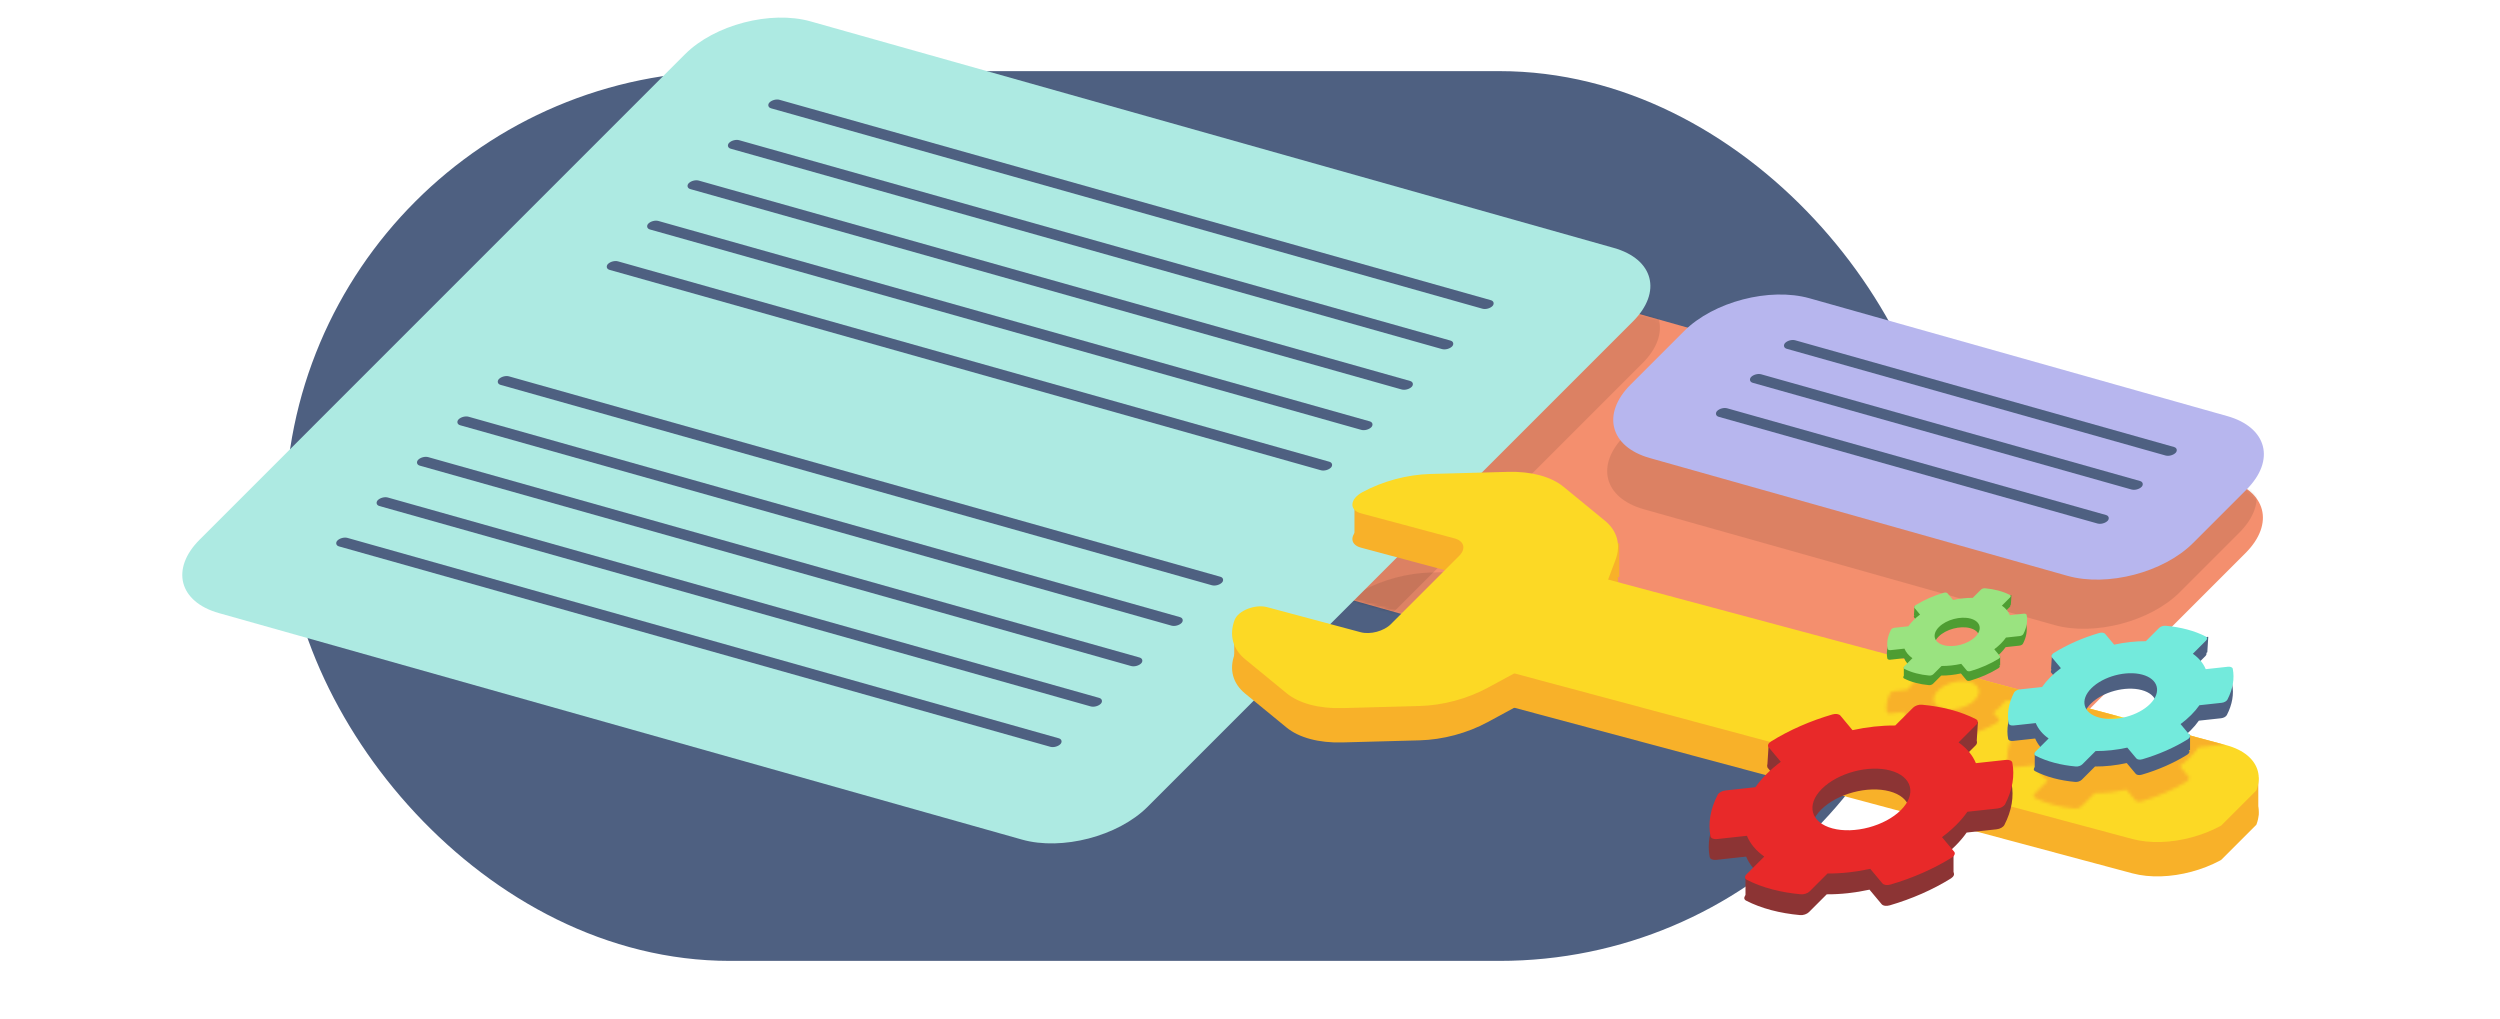 <svg height="300" viewBox="0 0 736 339" fill="none" xmlns="http://www.w3.org/2000/svg">
<rect x="47" y="23.662" width="552" height="296" rx="148" fill="#4E6081"/>
<path d="M328.109 79.348C337.873 69.585 356.56 64.709 369.848 68.456L692.787 159.534C706.075 163.282 708.934 174.235 699.17 183.998L639.281 243.888C629.518 253.651 610.831 258.527 597.542 254.779L274.604 163.701C261.315 159.954 258.457 149.001 268.22 139.238L328.109 79.348Z" fill="#F48F6E"/>
<mask id="mask0_363_215" style="mask-type:alpha" maskUnits="userSpaceOnUse" x="262" y="67" width="443" height="190">
<path d="M328.09 79.339C337.853 69.576 356.54 64.7 369.829 68.448L692.8 159.535C706.088 163.283 708.946 174.235 699.183 183.998L639.283 243.898C629.52 253.662 610.833 258.538 597.544 254.79L274.574 163.703C261.285 159.955 258.427 149.002 268.19 139.239L328.09 79.339Z" fill="white"/>
</mask>
<g mask="url(#mask0_363_215)">
<g clip-path="url(#clip0_363_215)" filter="url(#filter0_f_363_215)">
<path d="M698.481 302.009C689.861 310.629 673.327 315.059 661.552 311.904L450.582 255.374C438.807 252.219 436.249 242.674 444.869 234.054V234.054C453.489 225.434 470.023 221.003 481.798 224.159L692.768 280.688C704.543 283.843 707.101 293.389 698.481 302.009V302.009Z" fill="#101010" fill-opacity="0.1"/>
<path fill-rule="evenodd" clip-rule="evenodd" d="M380.171 263.401C384.294 266.781 390.942 268.562 398.653 268.354L424.442 267.655C432.153 267.447 440.295 265.265 447.078 261.59L469.76 249.301C476.542 245.626 481.409 240.759 483.29 235.771L489.579 219.089C491.46 214.1 490.2 209.399 486.077 206.02L472.29 194.717C468.167 191.338 461.518 189.556 453.807 189.765L428.019 190.463C420.308 190.672 412.166 192.854 405.383 196.528V196.528C401.176 198.808 400.918 202.487 404.891 203.551L436.043 211.898C439.244 212.756 439.939 215.351 437.596 217.694L414.865 240.425C412.522 242.768 408.028 243.972 404.827 243.114L373.675 234.767C369.702 233.703 364.048 235.935 362.882 239.03V239.03C361.001 244.018 362.261 248.719 366.383 252.099L380.171 263.401Z" fill="#101010" fill-opacity="0.1"/>
</g>
<g filter="url(#filter1_f_363_215)">
<path d="M512.437 125.129C522.2 115.366 540.887 110.49 554.176 114.238L690.725 152.749C704.014 156.496 706.872 167.449 697.109 177.212L677.293 197.028C667.53 206.791 648.843 211.668 635.554 207.92L499.005 169.409C485.716 165.661 482.858 154.708 492.621 144.945L512.437 125.129Z" fill="black" fill-opacity="0.1"/>
</g>
<g filter="url(#filter2_f_363_215)">
<path d="M252.592 51.456C262.355 41.693 281.042 36.817 294.331 40.565L492.187 96.366C505.476 100.114 508.334 111.067 498.571 120.83L402.572 216.829C392.809 226.592 374.121 231.468 360.833 227.72L162.977 171.919C149.688 168.171 146.83 157.218 156.593 147.455L252.592 51.456Z" fill="black" fill-opacity="0.1"/>
</g>
</g>
<path d="M512.428 110.13C522.191 100.366 540.878 95.49 554.167 99.238L693.106 138.423C706.394 142.171 709.253 153.123 699.489 162.886L681.701 180.674C671.938 190.438 653.251 195.314 639.962 191.566L501.023 152.381C487.735 148.634 484.877 137.681 494.64 127.918L512.428 110.13Z" fill="#B7B6EE"/>
<rect width="135" height="4" rx="2" transform="matrix(0.962 0.271 -0.707 0.707 547.455 112.662)" fill="#4E6081"/>
<rect width="135" height="4" rx="2" transform="matrix(0.962 0.271 -0.707 0.707 536.142 123.976)" fill="#4E6081"/>
<rect width="135" height="4" rx="2" transform="matrix(0.962 0.271 -0.707 0.707 524.828 135.29)" fill="#4E6081"/>
<path d="M180.085 18.009C189.848 8.246 208.535 3.369 221.824 7.117L489.014 82.472C502.303 86.22 505.161 97.173 495.398 106.936L333.911 268.422C324.148 278.185 305.461 283.062 292.172 279.314L24.982 203.959C11.694 200.211 8.836 189.258 18.599 179.495L180.085 18.009Z" fill="#ADEAE2"/>
<rect width="250" height="4" rx="2" transform="matrix(0.962 0.271 -0.707 0.707 209.568 32.662)" fill="#4E6081"/>
<rect width="250" height="4" rx="2" transform="matrix(0.962 0.271 -0.707 0.707 196.134 46.097)" fill="#4E6081"/>
<rect width="250" height="4" rx="2" transform="matrix(0.962 0.271 -0.707 0.707 182.698 59.532)" fill="#4E6081"/>
<rect width="250" height="4" rx="2" transform="matrix(0.962 0.271 -0.707 0.707 169.264 72.967)" fill="#4E6081"/>
<rect width="250" height="4" rx="2" transform="matrix(0.962 0.271 -0.707 0.707 155.828 86.402)" fill="#4E6081"/>
<g clip-path="url(#clip1_363_215)">
<path d="M698.482 280.642C689.862 289.262 673.328 293.692 661.553 290.537L450.583 234.008C438.808 230.853 436.25 221.307 444.87 212.687V212.687C453.49 204.067 470.024 199.637 481.799 202.792L692.769 259.321C704.544 262.476 707.102 272.022 698.482 280.642V280.642Z" fill="#F8B129"/>
<path fill-rule="evenodd" clip-rule="evenodd" d="M380.172 242.035C384.295 245.414 390.943 247.196 398.654 246.987L424.443 246.289C432.154 246.08 440.296 243.898 447.079 240.223L469.761 227.934C476.543 224.259 481.41 219.392 483.291 214.404L489.58 197.722C491.461 192.734 490.201 188.033 486.078 184.653L472.291 173.351C468.168 169.971 461.519 168.19 453.808 168.398L428.02 169.096C420.309 169.305 412.166 171.487 405.384 175.162V175.162C401.177 177.441 400.919 181.12 404.892 182.184L436.044 190.532C439.245 191.389 439.94 193.984 437.597 196.327L414.866 219.058C412.523 221.401 408.029 222.605 404.828 221.748L373.676 213.4C369.703 212.336 364.049 214.569 362.882 217.663V217.663C361.002 222.651 362.261 227.352 366.384 230.732L380.172 242.035Z" fill="#F8B129"/>
</g>
<path d="M490.846 191.988L490.846 180.565L474.347 191.988L490.846 191.988Z" fill="#F8B129"/>
<path d="M703.435 271.312L703.435 258.62L692.013 263.043L692.63 268.235L697.261 271.312L703.435 271.312Z" fill="#F8B129"/>
<path d="M362.754 209.162V222.162L397.74 235.14L454.775 218.323L462.923 180.248L440.36 164.7L402.754 167.662V179.162L442.867 188.18L417.483 214.516L362.754 209.162Z" fill="#F8B129"/>
<g clip-path="url(#clip2_363_215)">
<path d="M698.482 269.219C689.862 277.839 673.328 282.269 661.553 279.114L450.583 222.585C438.808 219.43 436.25 209.884 444.87 201.264V201.264C453.49 192.644 470.024 188.214 481.799 191.369L692.769 247.898C704.544 251.053 707.102 260.599 698.482 269.219V269.219Z" fill="#FCD925"/>
<path fill-rule="evenodd" clip-rule="evenodd" d="M380.172 230.612C384.295 233.991 390.943 235.773 398.654 235.564L424.443 234.866C432.154 234.657 440.296 232.475 447.079 228.801L469.761 216.511C476.543 212.836 481.41 207.969 483.291 202.981L489.58 186.299C491.461 181.311 490.201 176.61 486.078 173.23L472.291 161.928C468.168 158.548 461.519 156.767 453.808 156.975L428.02 157.673C420.309 157.882 412.166 160.064 405.384 163.739V163.739C401.177 166.018 400.919 169.697 404.892 170.762L436.044 179.109C439.245 179.966 439.94 182.561 437.597 184.904L414.866 207.635C412.523 209.978 408.029 211.182 404.828 210.325L373.676 201.978C369.703 200.913 364.049 203.146 362.882 206.24V206.24C361.002 211.229 362.261 215.93 366.384 219.309L380.172 230.612Z" fill="#FCD925"/>
</g>
<mask id="mask1_363_215" style="mask-type:alpha" maskUnits="userSpaceOnUse" x="511" y="216" width="184" height="113">
<path d="M617.18 239.32L615.319 237.092C616.93 235.894 618.249 234.575 619.209 233.202L623.797 232.703C624.323 232.647 624.811 232.37 624.989 232.039C626.122 229.841 626.475 227.673 626.091 225.687C626.03 225.382 625.616 225.201 625.098 225.259L620.51 225.758C620.008 224.542 619.108 223.464 617.852 222.58L620.573 219.859C620.884 219.548 620.86 219.198 620.51 219.02C618.186 217.821 615.318 217.08 612.243 216.805C611.761 216.76 611.194 216.952 610.884 217.262L608.157 219.989C606.039 219.976 603.82 220.218 601.609 220.701L599.755 218.475C599.539 218.221 599.028 218.147 598.507 218.303C595.158 219.281 591.943 220.682 589.124 222.436C588.696 222.7 588.549 223.068 588.765 223.323L590.626 225.55C589.015 226.749 587.696 228.068 586.736 229.441L582.148 229.94C581.622 229.996 581.134 230.272 580.956 230.604C579.823 232.802 579.469 234.97 579.854 236.956C579.914 237.26 580.328 237.442 580.847 237.384L585.435 236.885C585.937 238.101 586.837 239.178 588.093 240.063L585.366 242.79C585.056 243.1 585.079 243.451 585.429 243.629C587.753 244.827 590.622 245.568 593.696 245.844C594.179 245.889 594.745 245.696 595.056 245.386L597.782 242.659C599.901 242.672 602.12 242.43 604.33 241.947L606.192 244.175C606.407 244.429 606.919 244.503 607.439 244.348C610.789 243.369 614.004 241.968 616.823 240.215C617.241 239.94 617.396 239.574 617.18 239.32V239.32ZM598.538 235.751C595.2 234.856 594.471 232.139 596.915 229.695C599.359 227.251 604.066 225.99 607.405 226.884C610.743 227.779 611.471 230.496 609.027 232.94C606.584 235.384 601.876 236.645 598.538 235.751Z" fill="#9AE380"/>
<path d="M680.294 258.472L677.293 254.882C679.89 252.949 682.017 250.823 683.565 248.61L690.961 247.805C691.809 247.715 692.596 247.269 692.883 246.734C694.709 243.191 695.279 239.696 694.659 236.494C694.562 236.003 693.895 235.711 693.059 235.804L685.662 236.609C684.853 234.648 683.402 232.911 681.377 231.485L685.764 227.098C686.264 226.598 686.226 226.033 685.662 225.746C681.916 223.813 677.291 222.619 672.335 222.175C671.557 222.102 670.643 222.412 670.143 222.912L665.747 227.308C662.332 227.288 658.755 227.677 655.191 228.456L652.202 224.868C651.854 224.458 651.029 224.339 650.19 224.59C644.791 226.167 639.607 228.426 635.063 231.253C634.373 231.679 634.136 232.273 634.483 232.683L637.485 236.274C634.887 238.206 632.761 240.332 631.213 242.546L623.816 243.35C622.968 243.44 622.181 243.887 621.894 244.421C620.068 247.965 619.498 251.46 620.118 254.662C620.216 255.152 620.883 255.444 621.719 255.351L629.116 254.547C629.924 256.508 631.375 258.245 633.4 259.671L629.004 264.066C628.504 264.567 628.542 265.132 629.106 265.419C632.853 267.352 637.477 268.545 642.433 268.99C643.212 269.063 644.126 268.752 644.626 268.252L649.021 263.856C652.437 263.877 656.014 263.487 659.577 262.709L662.579 266.3C662.926 266.71 663.751 266.829 664.59 266.578C669.99 265 675.174 262.742 679.718 259.915C680.392 259.473 680.642 258.883 680.294 258.472V258.472ZM650.24 252.719C644.858 251.277 643.684 246.896 647.624 242.956C651.564 239.016 659.152 236.982 664.534 238.424C669.916 239.866 671.09 244.248 667.15 248.188C663.211 252.128 655.622 254.161 650.24 252.719Z" fill="#73EADC"/>
<path d="M601.166 313.317L596.711 307.986C600.567 305.118 603.723 301.962 606.021 298.676L617.002 297.481C618.261 297.348 619.429 296.685 619.855 295.892C622.566 290.631 623.412 285.443 622.492 280.69C622.347 279.961 621.356 279.528 620.115 279.666L609.135 280.861C607.934 277.949 605.78 275.371 602.775 273.254L609.287 266.742C610.029 265.999 609.973 265.16 609.135 264.734C603.574 261.865 596.709 260.093 589.351 259.433C588.196 259.325 586.839 259.786 586.097 260.528L579.571 267.054C574.502 267.024 569.191 267.602 563.901 268.757L559.464 263.431C558.947 262.822 557.723 262.645 556.477 263.018C548.461 265.36 540.767 268.713 534.021 272.909C532.997 273.543 532.644 274.424 533.161 275.033L537.616 280.364C533.76 283.232 530.603 286.388 528.305 289.674L517.325 290.869C516.066 291.002 514.898 291.664 514.472 292.458C511.761 297.719 510.915 302.907 511.835 307.66C511.98 308.388 512.971 308.822 514.212 308.684L525.192 307.489C526.393 310.401 528.546 312.979 531.552 315.096L525.027 321.621C524.284 322.364 524.341 323.203 525.178 323.629C530.74 326.498 537.605 328.271 544.962 328.93C546.118 329.038 547.474 328.578 548.217 327.835L554.742 321.31C559.812 321.34 565.122 320.761 570.413 319.606L574.868 324.937C575.384 325.546 576.609 325.723 577.854 325.35C585.87 323.008 593.565 319.655 600.311 315.459C601.312 314.802 601.683 313.926 601.166 313.317V313.317ZM556.551 304.776C548.561 302.635 546.818 296.131 552.667 290.282C558.516 284.433 569.781 281.415 577.771 283.556C585.761 285.697 587.504 292.201 581.655 298.049C575.806 303.898 564.541 306.917 556.551 304.776Z" fill="#E82929"/>
</mask>
<g mask="url(#mask1_363_215)">
<path d="M698.482 269.219C689.862 277.839 673.328 282.269 661.553 279.114L450.583 222.585C438.808 219.43 436.25 209.884 444.87 201.264V201.264C453.49 192.644 470.024 188.214 481.799 191.369L692.769 247.898C704.544 251.053 707.102 260.599 698.482 269.219V269.219Z" fill="#F8B129"/>
</g>
<path d="M617.344 221.404L615.483 219.177C617.094 217.978 618.413 216.659 619.373 215.286L623.961 214.787C624.487 214.731 624.975 214.455 625.153 214.123C626.286 211.925 626.639 209.757 626.255 207.771C626.194 207.467 625.78 207.285 625.262 207.343L620.674 207.842C620.172 206.626 619.272 205.549 618.016 204.664L620.737 201.943C621.048 201.633 621.024 201.282 620.674 201.104C618.35 199.905 615.482 199.165 612.408 198.889C611.925 198.844 611.358 199.036 611.048 199.347L608.321 202.073C606.203 202.061 603.984 202.302 601.773 202.785L599.919 200.56C599.703 200.305 599.192 200.231 598.671 200.387C595.322 201.366 592.107 202.767 589.288 204.52C588.86 204.785 588.713 205.153 588.929 205.407L590.79 207.635C589.179 208.833 587.86 210.152 586.9 211.525L582.312 212.024C581.786 212.08 581.298 212.357 581.12 212.688C579.987 214.886 579.633 217.054 580.018 219.04C580.079 219.345 580.492 219.526 581.011 219.468L585.599 218.969C586.101 220.185 587.001 221.263 588.257 222.147L585.53 224.874C585.22 225.184 585.243 225.535 585.593 225.713C587.917 226.912 590.786 227.652 593.86 227.928C594.343 227.973 594.909 227.78 595.22 227.47L597.946 224.744C600.065 224.756 602.284 224.514 604.494 224.032L606.356 226.259C606.571 226.514 607.083 226.587 607.604 226.432C610.953 225.453 614.168 224.052 616.987 222.299C617.405 222.025 617.56 221.658 617.344 221.404V221.404ZM598.702 217.835C595.364 216.941 594.635 214.223 597.079 211.779C599.523 209.335 604.23 208.074 607.569 208.968C610.907 209.863 611.635 212.581 609.192 215.025C606.748 217.468 602.041 218.73 598.702 217.835Z" fill="#4E9D32"/>
<path d="M589.068 208.682L580.363 218.969L589.068 216.595L593.223 207.495L603.312 203.538L616.37 207.495L612.215 213.825L599.949 218.969L587.288 221.145L585.507 221.937L585.507 225.102L588.277 225.3L590.651 222.53L613.402 221.343L617.557 221.343L617.557 218.178L616.37 217.98L617.952 203.538L621.118 201.164L621.316 197.998L621.118 197.998L601.334 201.559L589.068 201.559L588.87 204.725L589.859 205.12L589.068 208.682Z" fill="#4E9D32"/>
<path d="M617.461 218.217L615.6 215.989C617.211 214.791 618.53 213.472 619.49 212.099L624.078 211.6C624.604 211.544 625.092 211.267 625.27 210.936C626.403 208.738 626.757 206.57 626.372 204.584C626.312 204.279 625.898 204.098 625.379 204.156L620.791 204.655C620.289 203.439 619.389 202.361 618.134 201.477L620.854 198.756C621.165 198.445 621.141 198.095 620.791 197.917C618.467 196.718 615.599 195.977 612.525 195.702C612.042 195.657 611.475 195.849 611.165 196.159L608.438 198.886C606.32 198.873 604.101 199.115 601.89 199.598L600.036 197.372C599.821 197.118 599.309 197.044 598.789 197.2C595.439 198.178 592.224 199.579 589.405 201.333C588.977 201.597 588.83 201.965 589.046 202.22L590.907 204.447C589.296 205.646 587.977 206.965 587.017 208.338L582.429 208.837C581.903 208.893 581.415 209.169 581.237 209.501C580.104 211.699 579.751 213.867 580.135 215.853C580.196 216.157 580.61 216.339 581.128 216.281L585.716 215.782C586.218 216.998 587.118 218.075 588.374 218.96L585.647 221.686C585.337 221.997 585.361 222.347 585.71 222.526C588.034 223.724 590.903 224.465 593.977 224.741C594.46 224.786 595.027 224.593 595.337 224.283L598.064 221.556C600.182 221.569 602.401 221.327 604.611 220.844L606.473 223.072C606.689 223.326 607.2 223.4 607.721 223.245C611.07 222.266 614.285 220.865 617.104 219.112C617.522 218.837 617.677 218.471 617.461 218.217V218.217ZM598.819 214.648C595.481 213.753 594.753 211.036 597.197 208.592C599.64 206.148 604.348 204.887 607.686 205.781C611.024 206.676 611.753 209.393 609.309 211.837C606.865 214.281 602.158 215.542 598.819 214.648Z" fill="#9AE380"/>
<path d="M680.386 249.611L677.385 246.02C679.982 244.088 682.108 241.961 683.656 239.748L691.053 238.943C691.901 238.853 692.688 238.407 692.975 237.872C694.801 234.329 695.371 230.834 694.751 227.632C694.654 227.141 693.986 226.849 693.15 226.942L685.754 227.747C684.945 225.786 683.494 224.049 681.469 222.623L685.856 218.236C686.356 217.736 686.318 217.171 685.754 216.884C682.008 214.951 677.383 213.757 672.427 213.313C671.649 213.24 670.735 213.55 670.235 214.051L665.839 218.446C662.424 218.426 658.847 218.816 655.283 219.594L652.294 216.006C651.946 215.596 651.121 215.477 650.282 215.728C644.882 217.305 639.699 219.564 635.155 222.391C634.465 222.818 634.227 223.411 634.575 223.821L637.576 227.412C634.979 229.344 632.853 231.471 631.305 233.684L623.908 234.489C623.06 234.579 622.273 235.025 621.986 235.56C620.16 239.103 619.59 242.598 620.21 245.8C620.307 246.291 620.975 246.583 621.811 246.489L629.208 245.685C630.016 247.646 631.467 249.383 633.492 250.809L629.096 255.204C628.596 255.705 628.634 256.27 629.198 256.557C632.944 258.49 637.569 259.684 642.525 260.128C643.304 260.201 644.217 259.89 644.718 259.39L649.113 254.995C652.528 255.015 656.106 254.625 659.669 253.847L662.67 257.438C663.018 257.848 663.843 257.967 664.682 257.716C670.082 256.139 675.265 253.88 679.81 251.053C680.484 250.611 680.734 250.021 680.386 249.611V249.611ZM650.332 243.857C644.95 242.415 643.776 238.034 647.716 234.094C651.655 230.154 659.244 228.12 664.626 229.563C670.008 231.005 671.182 235.386 667.242 239.326C663.302 243.266 655.714 245.299 650.332 243.857Z" fill="#4E6081"/>
<path d="M634.801 229.1L620.768 245.686L634.801 241.858L641.499 227.187L657.765 220.808L678.816 227.187L672.118 237.393L652.343 245.686L631.931 249.194L629.06 250.47L629.06 255.573L633.525 255.892L637.353 251.427L674.032 249.513L680.729 249.513L680.729 244.41L678.816 244.091L681.367 220.808L686.471 216.98L686.789 211.877L686.471 211.877L654.576 217.618L634.801 217.618L634.482 222.721L636.077 223.359L634.801 229.1Z" fill="#4E6081"/>
<path d="M680.575 244.472L677.574 240.882C680.172 238.949 682.298 236.823 683.846 234.61L691.243 233.805C692.091 233.715 692.877 233.269 693.165 232.734C694.99 229.191 695.561 225.696 694.941 222.494C694.843 222.003 694.176 221.711 693.34 221.804L685.943 222.609C685.134 220.648 683.683 218.911 681.659 217.485L686.045 213.098C686.546 212.598 686.507 212.033 685.943 211.746C682.197 209.813 677.573 208.619 672.616 208.175C671.838 208.102 670.924 208.412 670.424 208.912L666.028 213.308C662.613 213.288 659.036 213.677 655.472 214.456L652.483 210.868C652.135 210.458 651.311 210.339 650.472 210.59C645.072 212.167 639.888 214.426 635.344 217.253C634.654 217.679 634.417 218.273 634.765 218.683L637.766 222.274C635.168 224.206 633.042 226.332 631.494 228.546L624.097 229.35C623.249 229.44 622.463 229.887 622.175 230.421C620.35 233.965 619.779 237.46 620.399 240.662C620.497 241.152 621.164 241.444 622 241.351L629.397 240.547C630.206 242.508 631.657 244.245 633.681 245.671L629.286 250.066C628.785 250.567 628.824 251.132 629.388 251.419C633.134 253.352 637.758 254.545 642.715 254.99C643.493 255.063 644.407 254.752 644.907 254.252L649.303 249.856C652.718 249.877 656.295 249.487 659.859 248.709L662.86 252.3C663.208 252.71 664.033 252.829 664.872 252.578C670.271 251 675.455 248.742 679.999 245.915C680.673 245.473 680.923 244.883 680.575 244.472V244.472ZM650.521 238.719C645.139 237.277 643.965 232.896 647.905 228.956C651.845 225.016 659.434 222.982 664.816 224.424C670.198 225.866 671.372 230.248 667.432 234.188C663.492 238.128 655.903 240.161 650.521 238.719Z" fill="#73EADC"/>
<path d="M602 290.258L597.956 285.42C601.456 282.818 604.32 279.953 606.406 276.971L616.37 275.887C617.513 275.766 618.573 275.165 618.96 274.444C621.42 269.671 622.188 264.962 621.352 260.649C621.221 259.988 620.322 259.594 619.196 259.72L609.231 260.804C608.141 258.162 606.187 255.822 603.459 253.901L609.369 247.991C610.043 247.317 609.991 246.555 609.232 246.169C604.185 243.565 597.954 241.957 591.278 241.358C590.229 241.26 588.998 241.678 588.324 242.352L582.402 248.274C577.801 248.247 572.982 248.771 568.181 249.82L564.154 244.987C563.686 244.434 562.575 244.273 561.444 244.612C554.17 246.737 547.187 249.78 541.065 253.588C540.135 254.163 539.815 254.962 540.284 255.515L544.327 260.353C540.828 262.956 537.963 265.82 535.878 268.802L525.913 269.886C524.771 270.007 523.711 270.608 523.324 271.329C520.864 276.103 520.096 280.811 520.931 285.125C521.063 285.785 521.962 286.179 523.088 286.053L533.053 284.969C534.142 287.611 536.097 289.951 538.824 291.872L532.903 297.794C532.229 298.468 532.28 299.23 533.04 299.616C538.087 302.22 544.317 303.828 550.994 304.427C552.043 304.525 553.274 304.107 553.948 303.433L559.869 297.511C564.47 297.539 569.289 297.014 574.09 295.965L578.134 300.803C578.602 301.356 579.713 301.516 580.844 301.178C588.118 299.053 595.101 296.01 601.223 292.202C602.132 291.606 602.468 290.811 602 290.258V290.258ZM561.511 282.507C554.26 280.564 552.679 274.662 557.986 269.354C563.294 264.046 573.518 261.307 580.768 263.25C588.019 265.192 589.601 271.095 584.293 276.403C578.985 281.711 568.762 284.45 561.511 282.507Z" fill="#8C3434"/>
<path d="M540.528 263.254L521.732 285.467L540.528 280.341L549.499 260.691L571.285 252.147L599.479 260.691L590.509 274.361L564.023 285.467L536.684 290.166L532.839 291.875L532.839 298.71L538.82 299.137L543.946 293.157L593.072 290.594L602.042 290.594L602.042 283.759L599.479 283.332L602.897 252.147L609.732 247.021L610.159 240.186L609.732 240.186L567.014 247.876L540.528 247.876L540.101 254.71L542.237 255.565L540.528 263.254Z" fill="#8C3434"/>
<path d="M602.255 283.336L598.212 278.498C601.712 275.895 604.576 273.031 606.661 270.049L616.626 268.965C617.769 268.844 618.829 268.242 619.216 267.522C621.675 262.748 622.444 258.04 621.608 253.726C621.477 253.065 620.578 252.672 619.452 252.797L609.487 253.882C608.397 251.239 606.443 248.9 603.715 246.978L609.625 241.069C610.299 240.395 610.247 239.633 609.487 239.246C604.44 236.643 598.21 235.034 591.533 234.436C590.485 234.338 589.254 234.756 588.58 235.43L582.658 241.351C578.057 241.324 573.238 241.849 568.437 242.898L564.41 238.064C563.942 237.511 562.83 237.351 561.7 237.689C554.426 239.815 547.443 242.858 541.321 246.665C540.391 247.24 540.071 248.04 540.54 248.593L544.583 253.43C541.084 256.033 538.219 258.898 536.134 261.88L526.169 262.964C525.026 263.085 523.967 263.686 523.58 264.406C521.12 269.18 520.352 273.888 521.187 278.202C521.318 278.863 522.217 279.257 523.344 279.131L533.309 278.047C534.398 280.689 536.353 283.029 539.08 284.95L533.159 290.872C532.485 291.546 532.536 292.307 533.296 292.694C538.343 295.298 544.573 296.906 551.25 297.505C552.299 297.603 553.53 297.185 554.204 296.511L560.125 290.589C564.726 290.616 569.545 290.091 574.346 289.043L578.389 293.88C578.858 294.433 579.969 294.594 581.1 294.256C588.374 292.13 595.357 289.087 601.479 285.279C602.388 284.684 602.724 283.889 602.255 283.336V283.336ZM561.767 275.585C554.516 273.642 552.934 267.739 558.242 262.432C563.55 257.124 573.774 254.384 581.024 256.327C588.275 258.27 589.856 264.172 584.549 269.48C579.241 274.788 569.017 277.528 561.767 275.585Z" fill="#E82929"/>
<rect width="250" height="4" rx="2" transform="matrix(0.962 0.271 -0.707 0.707 119.568 124.662)" fill="#4E6081"/>
<rect width="250" height="4" rx="2" transform="matrix(0.962 0.271 -0.707 0.707 106.134 138.097)" fill="#4E6081"/>
<rect width="250" height="4" rx="2" transform="matrix(0.962 0.271 -0.707 0.707 92.698 151.532)" fill="#4E6081"/>
<rect width="250" height="4" rx="2" transform="matrix(0.962 0.271 -0.707 0.707 79.264 164.967)" fill="#4E6081"/>
<rect width="250" height="4" rx="2" transform="matrix(0.962 0.271 -0.707 0.707 65.828 178.402)" fill="#4E6081"/>
<defs>
<filter id="filter0_f_363_215" x="319.253" y="153.452" width="441.729" height="212.248" filterUnits="userSpaceOnUse" color-interpolation-filters="sRGB">
<feFlood flood-opacity="0" result="BackgroundImageFix"/>
<feBlend mode="normal" in="SourceGraphic" in2="BackgroundImageFix" result="shape"/>
<feGaussianBlur stdDeviation="12.5" result="effect1_foregroundBlur_363_215"/>
</filter>
<filter id="filter1_f_363_215" x="461.823" y="87.975" width="266.084" height="146.208" filterUnits="userSpaceOnUse" color-interpolation-filters="sRGB">
<feFlood flood-opacity="0" result="BackgroundImageFix"/>
<feBlend mode="normal" in="SourceGraphic" in2="BackgroundImageFix" result="shape"/>
<feGaussianBlur stdDeviation="12.5" result="effect1_foregroundBlur_363_215"/>
</filter>
<filter id="filter2_f_363_215" x="125.795" y="14.302" width="403.573" height="239.681" filterUnits="userSpaceOnUse" color-interpolation-filters="sRGB">
<feFlood flood-opacity="0" result="BackgroundImageFix"/>
<feBlend mode="normal" in="SourceGraphic" in2="BackgroundImageFix" result="shape"/>
<feGaussianBlur stdDeviation="12.5" result="effect1_foregroundBlur_363_215"/>
</filter>
<clipPath id="clip0_363_215">
<rect width="324.537" height="110.664" fill="white" transform="matrix(0.966 0.259 -0.707 0.707 422.504 178.452)"/>
</clipPath>
<clipPath id="clip1_363_215">
<rect width="324.537" height="110.664" fill="white" transform="matrix(0.966 0.259 -0.707 0.707 422.505 157.085)"/>
</clipPath>
<clipPath id="clip2_363_215">
<rect width="324.537" height="110.664" fill="white" transform="matrix(0.966 0.259 -0.707 0.707 422.505 145.662)"/>
</clipPath>
</defs>
</svg>
